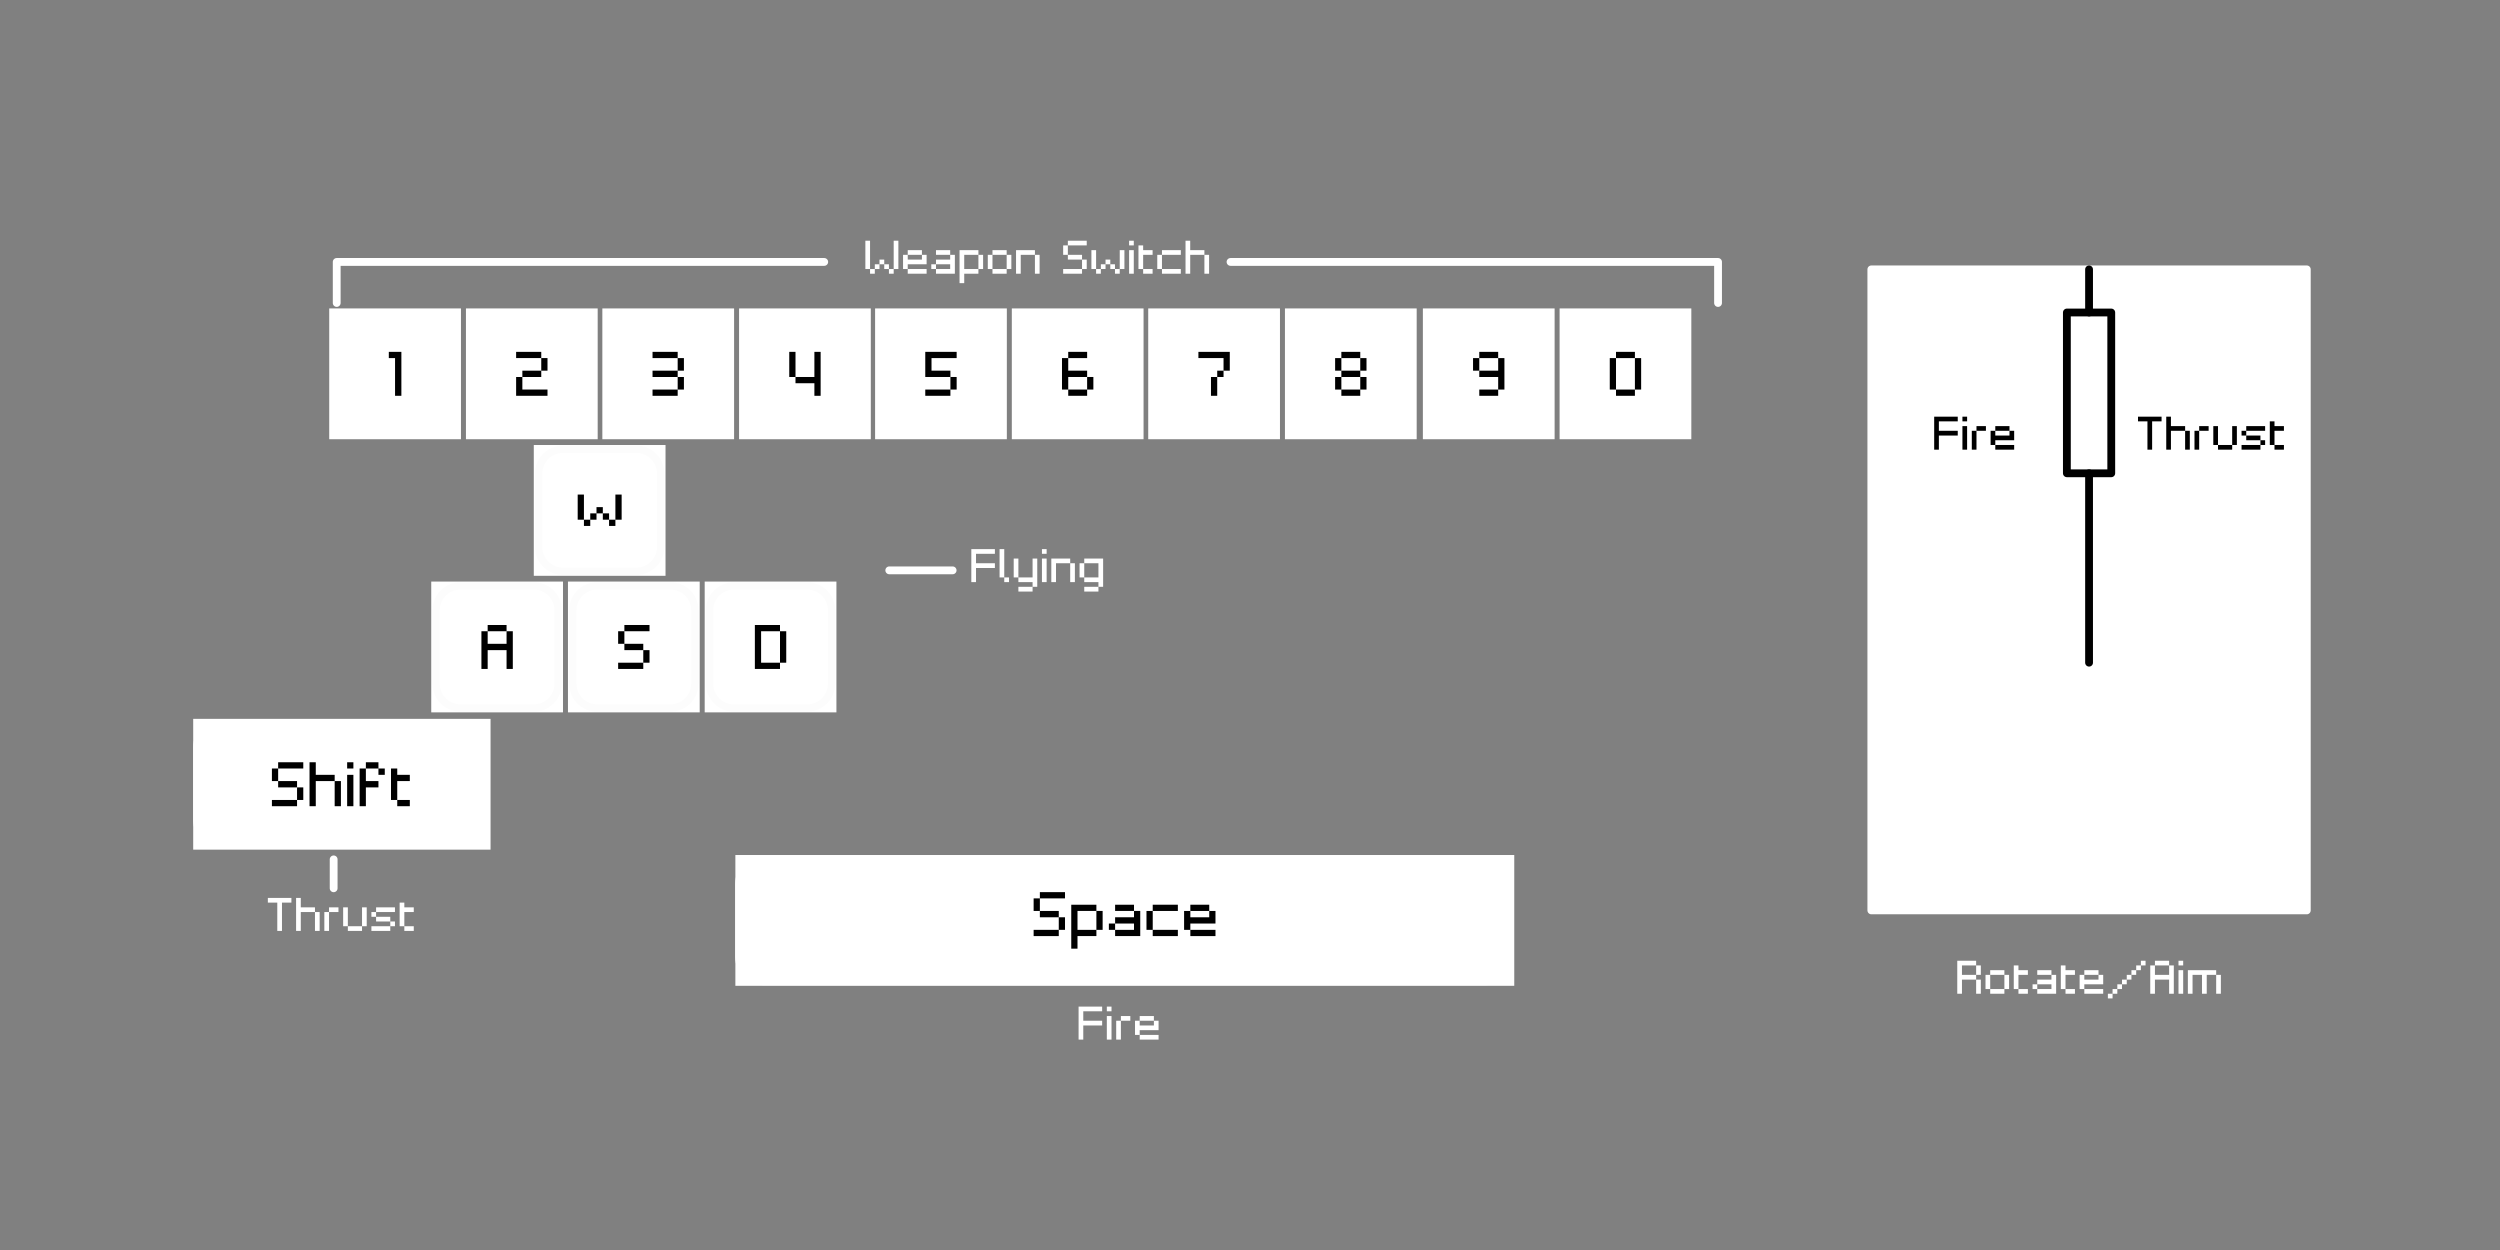 <?xml version="1.0" encoding="UTF-8" standalone="no"?><!DOCTYPE svg PUBLIC "-//W3C//DTD SVG 1.1//EN" "http://www.w3.org/Graphics/SVG/1.1/DTD/svg11.dtd"><svg width="100%" height="100%" viewBox="0 0 256 128" version="1.1" xmlns="http://www.w3.org/2000/svg" xmlns:xlink="http://www.w3.org/1999/xlink" xml:space="preserve" xmlns:serif="http://www.serif.com/" style="fill-rule:evenodd;clip-rule:evenodd;stroke-linecap:square;"><rect x="0" y="0" width="256" height="128" fill="#808080" stroke="none"/><rect id="controls" x="0" y="0" width="256" height="128" style="fill:none;"/><rect x="75.302" y="87.553" width="79.758" height="13.394" style="fill:#fff;"/><rect x="89.61" y="31.583" width="13.49" height="13.394" style="fill:#fff;"/><rect x="103.61" y="31.583" width="13.49" height="13.394" style="fill:#fff;"/><rect x="117.578" y="31.583" width="13.49" height="13.394" style="fill:#fff;"/><rect x="131.578" y="31.583" width="13.49" height="13.394" style="fill:#fff;"/><rect x="33.713" y="31.583" width="13.49" height="13.394" style="fill:#fff;"/><rect x="47.713" y="31.583" width="13.49" height="13.394" style="fill:#fff;"/><rect x="54.66" y="45.569" width="13.49" height="13.394" style="fill:#fff;"/><rect x="44.16" y="59.553" width="13.49" height="13.394" style="fill:#fff;"/><rect x="58.16" y="59.553" width="13.49" height="13.394" style="fill:#fff;"/><rect x="72.16" y="59.553" width="13.49" height="13.394" style="fill:#fff;"/><rect x="61.681" y="31.583" width="13.49" height="13.394" style="fill:#fff;"/><rect x="75.681" y="31.583" width="13.49" height="13.394" style="fill:#fff;"/><rect x="145.702" y="31.583" width="13.49" height="13.394" style="fill:#fff;"/><rect x="159.702" y="31.583" width="13.49" height="13.394" style="fill:#fff;"/><rect x="19.784" y="73.61" width="30.449" height="13.394" style="fill:#fff;"/><g><g><path id="rect5336" d="M57.655,46l7.5,0c1.385,0 2.5,1.115 2.5,2.5l0,7.5c0,1.385 -1.115,2.5 -2.5,2.5l-7.5,0c-1.385,0 -2.5,-1.115 -2.5,-2.5l0,-7.5c0,-1.385 1.115,-2.5 2.5,-2.5Z" style="fill:#fff;fill-rule:nonzero;stroke:#fcfcfc;stroke-width:0.75px;"/><path id="rect5362" d="M47.155,60l7.5,0c1.385,0 2.5,1.115 2.5,2.5l0,7.5c0,1.385 -1.115,2.5 -2.5,2.5l-7.5,0c-1.385,0 -2.5,-1.115 -2.5,-2.5l0,-7.5c0,-1.385 1.115,-2.5 2.5,-2.5Z" style="fill:#fff;fill-rule:nonzero;stroke:#fcfcfc;stroke-width:0.75px;"/><path id="rect5364" d="M61.155,60l7.5,0c1.385,0 2.5,1.115 2.5,2.5l0,7.5c0,1.385 -1.115,2.5 -2.5,2.5l-7.5,0c-1.385,0 -2.5,-1.115 -2.5,-2.5l0,-7.5c0,-1.385 1.115,-2.5 2.5,-2.5Z" style="fill:#fff;fill-rule:nonzero;stroke:#fcfcfc;stroke-width:0.75px;"/><path id="rect5366" d="M75.155,60l7.5,0c1.385,0 2.5,1.115 2.5,2.5l0,7.5c0,1.385 -1.115,2.5 -2.5,2.5l-7.5,0c-1.385,0 -2.5,-1.115 -2.5,-2.5l0,-7.5c0,-1.385 1.115,-2.5 2.5,-2.5Z" style="fill:#fff;fill-rule:nonzero;stroke:#fcfcfc;stroke-width:0.75px;"/></g></g><path id="rect5388" d="M22.655,74l24.5,0c1.385,0 2.5,1.115 2.5,2.5l0,7.5c0,1.385 -1.115,2.5 -2.5,2.5l-24.5,0c-1.385,0 -2.5,-1.115 -2.5,-2.5l0,-7.5c0,-1.385 1.115,-2.5 2.5,-2.5Z" style="fill:#fff;fill-rule:nonzero;stroke:#fff;stroke-width:0.75px;"/><g><path id="rect5422" d="M78.155,88l74,0c1.385,0 2.5,1.115 2.5,2.5l0,7.5c0,1.385 -1.115,2.5 -2.5,2.5l-74,0c-1.385,0 -2.5,-1.115 -2.5,-2.5l0,-7.5c0,-0.655 0.249,-1.249 0.658,-1.694c0.456,-0.496 1.112,-0.806 1.842,-0.806Z" style="fill:#fff;fill-rule:nonzero;stroke:#fff;stroke-width:0.75px;"/></g><rect x="191.625" y="27.584" width="44.592" height="65.64" style="fill:#fff;stroke:#fff;stroke-width:0.8px;stroke-linecap:round;stroke-linejoin:round;stroke-miterlimit:1.5;"/><rect x="211.648" y="32" width="4.545" height="16.463" style="fill:none;stroke:#000;stroke-width:0.8px;stroke-linecap:round;stroke-linejoin:round;stroke-miterlimit:1.5;"/><path d="M213.92,27.584l0,4.416" style="stroke:#000;stroke-width:0.8px;stroke-linecap:round;stroke-linejoin:round;stroke-miterlimit:1.5;"/><path d="M213.92,48.463l0,19.395" style="stroke:#000;stroke-width:0.8px;stroke-linecap:round;stroke-linejoin:round;stroke-miterlimit:1.5;"/><path d="M88.614,24.649l0,2.899l0.479,0l0,-2.899l-0.479,0Zm0.479,3.379l0.487,0l0,-0.48l-0.487,0l0,0.48Zm0.487,-0.48l0.48,0l0,-0.486l-0.48,0l0,0.486Zm0.48,-0.966l0,0.48l0.486,0l0,-0.48l-0.486,0Zm0.486,0.48l0,0.486l0.48,0l0,-0.486l-0.48,0Zm0.48,0.966l0.487,0l0,-0.48l-0.487,0l0,0.48Zm0.487,-3.379l0,2.899l0.48,0l0,-2.899l-0.48,0Z" style="fill:#fff;fill-rule:nonzero;"/><path d="M94.405,25.615l-1.453,0l0,0.48l1.453,0l0,-0.48Zm0,0.48l0,0.487l-1.453,0l0,-0.487l-0.479,0l0,1.453l0.479,0l0,-0.486l1.933,0l0,-0.967l-0.48,0Zm0.48,1.933l0,-0.48l-1.933,0l0,0.48l1.933,0Z" style="fill:#fff;fill-rule:nonzero;"/><path d="M95.365,27.062l0,0.486l0.48,0l0,-0.486l-0.48,0Zm1.933,-0.967l0,0.487l-1.453,0l0,0.48l1.453,0l0,0.486l-1.453,0l0,0.48l1.933,0l0,-1.933l-0.48,0Zm-1.453,-0.48l0,0.48l1.453,0l0,-0.48l-1.453,0Z" style="fill:#fff;fill-rule:nonzero;"/><path d="M98.737,26.095l1.453,0l0,-0.48l-1.932,0l0,3.379l0.479,0l0,-0.966l1.453,0l0,-0.48l-1.453,0l0,-1.453Zm1.453,0l0,1.453l0.48,0l0,-1.453l-0.48,0Z" style="fill:#fff;fill-rule:nonzero;"/><path d="M101.15,26.095l0,1.453l0.48,0l0,-1.453l-0.48,0Zm0.48,1.933l1.453,0l0,-0.48l-1.453,0l0,0.48Zm1.453,-1.933l0,1.453l0.48,0l0,-1.453l-0.48,0Zm0,-0.48l-1.453,0l0,0.48l1.453,0l0,-0.48Z" style="fill:#fff;fill-rule:nonzero;"/><path d="M105.976,26.095l0,1.933l0.479,0l0,-1.933l-0.479,0Zm0,0l0,-0.48l-1.933,0l0,2.413l0.48,0l0,-1.933l1.453,0Z" style="fill:#fff;fill-rule:nonzero;"/><path d="M108.868,28.028l1.933,0l0,-0.48l-1.933,0l0,0.48Zm2.413,-0.48l0,-0.966l-0.48,0l0,0.966l0.48,0Zm-0.48,-0.966l0,-0.487l-1.453,0l0,0.487l1.453,0Zm-1.933,-1.453l0,0.966l0.48,0l0,-0.966l-0.48,0Zm2.413,-0.48l-1.933,0l0,0.48l1.933,0l0,-0.48Z" style="fill:#fff;fill-rule:nonzero;"/><path d="M111.761,25.615l0,1.933l0.48,0l0,-1.933l-0.48,0Zm0.48,2.413l0.486,0l0,-0.48l-0.486,0l0,0.48Zm0.486,-0.48l0.48,0l0,-0.486l-0.48,0l0,0.486Zm0.48,-0.966l0,0.48l0.487,0l0,-0.48l-0.487,0Zm0.487,0.48l0,0.486l0.479,0l0,-0.486l-0.479,0Zm0.479,0.966l0.487,0l0,-0.48l-0.487,0l0,0.48Zm0.487,-2.413l0,1.933l0.48,0l0,-1.933l-0.48,0Z" style="fill:#fff;fill-rule:nonzero;"/><path d="M115.62,28.028l0.479,0l0,-2.413l-0.479,0l0,2.413Zm0,-3.379l0,0.48l0.479,0l0,-0.48l-0.479,0Z" style="fill:#fff;fill-rule:nonzero;"/><path d="M118.026,28.028l0,-0.48l-0.967,0l0,0.48l0.967,0Zm0,-1.933l0,-0.48l-0.967,0l0,-0.486l-0.48,0l0,2.419l0.48,0l0,-1.453l0.967,0Z" style="fill:#fff;fill-rule:nonzero;"/><path d="M118.505,26.095l0,1.453l0.48,0l0,-1.453l-0.48,0Zm2.413,-0.48l-1.933,0l0,0.48l1.933,0l0,-0.48Zm0,2.413l0,-0.48l-1.933,0l0,0.48l1.933,0Z" style="fill:#fff;fill-rule:nonzero;"/><path d="M121.878,26.095l1.453,0l0,-0.48l-1.453,0l0,-0.966l-0.48,0l0,3.379l0.48,0l0,-1.933Zm1.453,0l0,1.933l0.48,0l0,-1.933l-0.48,0Z" style="fill:#fff;fill-rule:nonzero;"/><path d="M101.877,56.71l0,-0.48l-2.413,0l0,3.379l0.48,0l0,-1.446l1.933,0l0,-0.487l-1.933,0l0,-0.966l1.933,0Z" style="fill:#fff;fill-rule:nonzero;"/><path d="M102.836,59.129l0,0.48l0.487,0l0,-0.48l-0.487,0Zm-0.479,-2.899l0,2.899l0.479,0l0,-2.899l-0.479,0Z" style="fill:#fff;fill-rule:nonzero;"/><path d="M103.803,57.196l0,1.933l0.48,0l0,-1.933l-0.48,0Zm1.933,0l0,1.933l-1.453,0l0,0.48l1.453,0l0,0.48l0.479,0l0,-2.893l-0.479,0Zm-1.453,3.38l1.453,0l0,-0.487l-1.453,0l0,0.487Z" style="fill:#fff;fill-rule:nonzero;"/><path d="M106.695,59.609l0.48,0l0,-2.413l-0.48,0l0,2.413Zm0,-3.379l0,0.48l0.48,0l0,-0.48l-0.48,0Z" style="fill:#fff;fill-rule:nonzero;"/><path d="M109.588,57.676l0,1.933l0.48,0l0,-1.933l-0.48,0Zm0,0l0,-0.48l-1.933,0l0,2.413l0.48,0l0,-1.933l1.453,0Z" style="fill:#fff;fill-rule:nonzero;"/><path d="M110.548,57.676l0,1.453l0.479,0l0,-1.453l-0.479,0Zm0.479,-0.48l0,0.48l1.453,0l0,1.453l-1.453,0l0,0.48l1.453,0l0,0.48l0.48,0l0,-2.893l-1.933,0Zm0,3.38l1.453,0l0,-0.487l-1.453,0l0,0.487Z" style="fill:#fff;fill-rule:nonzero;"/><path d="M29.84,91.947l-2.412,0l0,0.48l0.966,0l0,2.899l0.48,0l0,-2.899l0.966,0l0,-0.48Z" style="fill:#fff;fill-rule:nonzero;"/><path d="M30.8,93.393l1.453,0l0,-0.48l-1.453,0l0,-0.966l-0.48,0l0,3.379l0.48,0l0,-1.933Zm1.453,0l0,1.933l0.48,0l0,-1.933l-0.48,0Z" style="fill:#fff;fill-rule:nonzero;"/><path d="M33.213,95.326l0.48,0l0,-1.933l-0.48,0l0,1.933Zm0.48,-2.413l0,0.48l0.966,0l0,-0.48l-0.966,0Z" style="fill:#fff;fill-rule:nonzero;"/><path d="M35.139,92.913l0,1.933l0.48,0l0,-1.933l-0.48,0Zm0.48,2.413l1.453,0l0,-0.48l-1.453,0l0,0.48Zm1.453,-2.413l0,1.933l0.48,0l0,-1.933l-0.48,0Z" style="fill:#fff;fill-rule:nonzero;"/><path d="M38.032,95.326l1.932,0l0,-0.48l-1.932,0l0,0.48Zm2.412,-0.48l0,-0.486l-0.48,0l0,0.486l0.48,0Zm-0.48,-0.486l0,-0.48l-1.453,0l0,0.48l1.453,0Zm-1.932,-0.967l0,0.487l0.479,0l0,-0.487l-0.479,0Zm2.412,-0.48l-1.933,0l0,0.48l1.933,0l0,-0.48Z" style="fill:#fff;fill-rule:nonzero;"/><path d="M42.37,95.326l0,-0.48l-0.966,0l0,0.48l0.966,0Zm0,-1.933l0,-0.48l-0.966,0l0,-0.486l-0.48,0l0,2.419l0.48,0l0,-1.453l0.966,0Z" style="fill:#fff;fill-rule:nonzero;"/><path d="M112.86,103.556l0,-0.48l-2.413,0l0,3.379l0.48,0l0,-1.446l1.933,0l0,-0.487l-1.933,0l0,-0.966l1.933,0Z" style="fill:#fff;fill-rule:nonzero;"/><path d="M113.339,106.455l0.48,0l0,-2.412l-0.48,0l0,2.412Zm0,-3.379l0,0.48l0.48,0l0,-0.48l-0.48,0Z" style="fill:#fff;fill-rule:nonzero;"/><path d="M114.299,106.455l0.48,0l0,-1.933l-0.48,0l0,1.933Zm0.48,-2.412l0,0.479l0.966,0l0,-0.479l-0.966,0Z" style="fill:#fff;fill-rule:nonzero;"/><path d="M118.158,104.043l-1.453,0l0,0.479l1.453,0l0,-0.479Zm0,0.479l0,0.487l-1.453,0l0,-0.487l-0.48,0l0,1.453l0.48,0l0,-0.486l1.933,0l0,-0.967l-0.48,0Zm0.48,1.933l0,-0.48l-1.933,0l0,0.48l1.933,0Z" style="fill:#fff;fill-rule:nonzero;"/><path d="M202.837,99.826l0,-0.966l-0.48,0l0,0.966l0.48,0Zm-1.933,0l0,-0.966l1.453,0l0,-0.48l-1.933,0l0,3.379l0.48,0l0,-1.446l1.453,0l0,1.446l0.48,0l0,-1.446l-0.48,0l0,-0.487l-1.453,0Z" style="fill:#fff;fill-rule:nonzero;"/><path d="M203.317,99.826l0,1.453l0.48,0l0,-1.453l-0.48,0Zm0.48,1.933l1.453,0l0,-0.48l-1.453,0l0,0.48Zm1.453,-1.933l0,1.453l0.479,0l0,-1.453l-0.479,0Zm0,-0.48l-1.453,0l0,0.48l1.453,0l0,-0.48Z" style="fill:#fff;fill-rule:nonzero;"/><path d="M207.655,101.759l0,-0.48l-0.966,0l0,0.48l0.966,0Zm0,-1.933l0,-0.48l-0.966,0l0,-0.486l-0.48,0l0,2.419l0.48,0l0,-1.453l0.966,0Z" style="fill:#fff;fill-rule:nonzero;"/><path d="M208.135,100.793l0,0.486l0.48,0l0,-0.486l-0.48,0Zm1.933,-0.967l0,0.487l-1.453,0l0,0.48l1.453,0l0,0.486l-1.453,0l0,0.48l1.933,0l0,-1.933l-0.48,0Zm-1.453,-0.48l0,0.48l1.453,0l0,-0.48l-1.453,0Z" style="fill:#fff;fill-rule:nonzero;"/><path d="M212.474,101.759l0,-0.48l-0.966,0l0,0.48l0.966,0Zm0,-1.933l0,-0.48l-0.966,0l0,-0.486l-0.48,0l0,2.419l0.48,0l0,-1.453l0.966,0Z" style="fill:#fff;fill-rule:nonzero;"/><path d="M214.887,99.346l-1.453,0l0,0.48l1.453,0l0,-0.48Zm0,0.48l0,0.487l-1.453,0l0,-0.487l-0.48,0l0,1.453l0.48,0l0,-0.486l1.933,0l0,-0.967l-0.48,0Zm0.48,1.933l0,-0.48l-1.933,0l0,0.48l1.933,0Z" style="fill:#fff;fill-rule:nonzero;"/><path d="M215.847,102.239l0.479,0l0,-0.48l-0.479,0l0,0.48Zm0.479,-0.48l0.487,0l0,-0.48l-0.487,0l0,0.48Zm0.487,-0.48l0.48,0l0,-0.486l-0.48,0l0,0.486Zm0.48,-0.486l0.486,0l0,-0.48l-0.486,0l0,0.48Zm0.486,-0.48l0.48,0l0,-0.487l-0.48,0l0,0.487Zm0.48,-0.487l0.487,0l0,-0.48l-0.487,0l0,0.48Zm0.487,-0.48l0.48,0l0,-0.486l-0.48,0l0,0.486Zm0.48,-0.966l0,0.48l0.479,0l0,-0.48l-0.479,0Z" style="fill:#fff;fill-rule:nonzero;"/><path d="M222.118,98.38l-1.453,0l0,0.48l1.453,0l0,-0.48Zm0,0.48l0,0.966l-1.453,0l0,-0.966l-0.48,0l0,2.899l0.48,0l0,-1.446l1.453,0l0,1.446l0.48,0l0,-2.899l-0.48,0Z" style="fill:#fff;fill-rule:nonzero;"/><path d="M223.078,101.759l0.48,0l0,-2.413l-0.48,0l0,2.413Zm0,-3.379l0,0.48l0.48,0l0,-0.48l-0.48,0Z" style="fill:#fff;fill-rule:nonzero;"/><path d="M226.937,99.826l0,1.933l0.48,0l0,-1.933l-0.48,0Zm-2.899,-0.48l0,2.413l0.479,0l0,-1.933l0.967,0l0,1.933l0.486,0l0,-1.933l0.967,0l0,-0.48l-2.899,0Z" style="fill:#fff;fill-rule:nonzero;"/><path d="M200.473,43.147l0,-0.48l-2.413,0l0,3.379l0.48,0l0,-1.446l1.933,0l0,-0.487l-1.933,0l0,-0.966l1.933,0Z" style="fill-rule:nonzero;"/><path d="M200.953,46.046l0.479,0l0,-2.412l-0.479,0l0,2.412Zm0,-3.379l0,0.48l0.479,0l0,-0.48l-0.479,0Z" style="fill-rule:nonzero;"/><path d="M201.912,46.046l0.48,0l0,-1.933l-0.48,0l0,1.933Zm0.48,-2.412l0,0.479l0.966,0l0,-0.479l-0.966,0Z" style="fill-rule:nonzero;"/><path d="M205.771,43.634l-1.453,0l0,0.479l1.453,0l0,-0.479Zm0,0.479l0,0.487l-1.453,0l0,-0.487l-0.48,0l0,1.453l0.48,0l0,-0.486l1.933,0l0,-0.967l-0.48,0Zm0.48,1.933l0,-0.48l-1.933,0l0,0.48l1.933,0Z" style="fill-rule:nonzero;"/><path d="M221.344,42.667l-2.413,0l0,0.48l0.967,0l0,2.899l0.48,0l0,-2.899l0.966,0l0,-0.48Z" style="fill-rule:nonzero;"/><path d="M222.304,44.113l1.453,0l0,-0.479l-1.453,0l0,-0.967l-0.48,0l0,3.379l0.48,0l0,-1.933Zm1.453,0l0,1.933l0.48,0l0,-1.933l-0.48,0Z" style="fill-rule:nonzero;"/><path d="M224.716,46.046l0.48,0l0,-1.933l-0.48,0l0,1.933Zm0.48,-2.412l0,0.479l0.967,0l0,-0.479l-0.967,0Z" style="fill-rule:nonzero;"/><path d="M226.643,43.634l0,1.932l0.479,0l0,-1.932l-0.479,0Zm0.479,2.412l1.453,0l0,-0.48l-1.453,0l0,0.48Zm1.453,-2.412l0,1.932l0.48,0l0,-1.932l-0.48,0Z" style="fill-rule:nonzero;"/><path d="M229.535,46.046l1.933,0l0,-0.48l-1.933,0l0,0.48Zm2.413,-0.48l0,-0.486l-0.48,0l0,0.486l0.48,0Zm-0.48,-0.486l0,-0.48l-1.453,0l0,0.48l1.453,0Zm-1.933,-0.967l0,0.487l0.48,0l0,-0.487l-0.48,0Zm2.413,-0.479l-1.933,0l0,0.479l1.933,0l0,-0.479Z" style="fill-rule:nonzero;"/><path d="M233.874,46.046l0,-0.48l-0.966,0l0,0.48l0.966,0Zm0,-1.933l0,-0.479l-0.966,0l0,-0.487l-0.48,0l0,2.419l0.48,0l0,-1.453l0.966,0Z" style="fill-rule:nonzero;"/><path d="M34.166,88l0,2.961" style="fill:none;stroke:#fff;stroke-width:0.8px;stroke-linecap:round;stroke-linejoin:round;stroke-miterlimit:1.5;"/><path d="M91.061,58.403l6.488,0" style="fill:none;stroke:#fff;stroke-width:0.8px;stroke-linecap:round;stroke-linejoin:round;stroke-miterlimit:1.5;"/><path d="M84.401,26.822l-49.922,0l0,4.204" style="fill:none;stroke:#fff;stroke-width:0.8px;stroke-linecap:round;stroke-linejoin:round;stroke-miterlimit:1.5;"/><path d="M126.006,26.822l49.922,0l0,4.204" style="fill:none;stroke:#fff;stroke-width:0.8px;stroke-linecap:round;stroke-linejoin:round;stroke-miterlimit:1.5;"/><path d="M39.814,36.03l0,0.639l0.639,0l0,3.861l0.648,0l0,-4.5l-1.287,0Z" style="fill-rule:nonzero;"/><path d="M59.155,50.643l0,2.574l0.639,0l0,-2.574l-0.639,0Zm0.639,3.213l0.648,0l0,-0.639l-0.648,0l0,0.639Zm0.648,-0.639l0.639,0l0,-0.648l-0.639,0l0,0.648Zm0.639,-1.287l0,0.639l0.648,0l0,-0.639l-0.648,0Zm0.648,0.639l0,0.648l0.639,0l0,-0.648l-0.639,0Zm0.639,1.287l0.648,0l0,-0.639l-0.648,0l0,0.639Zm0.648,-3.213l0,2.574l0.639,0l0,-2.574l-0.639,0Z" style="fill-rule:nonzero;"/><path d="M51.872,64l-1.935,0l0,0.639l1.935,0l0,-0.639Zm0,0.639l0,1.287l-1.935,0l0,-1.287l-0.639,0l0,3.861l0.639,0l0,-1.926l1.935,0l0,1.926l0.639,0l0,-3.861l-0.639,0Z" style="fill-rule:nonzero;"/><path d="M27.844,82.556l2.574,0l0,-0.639l-2.574,0l0,0.639Zm3.213,-0.639l0,-1.287l-0.639,0l0,1.287l0.639,0Zm-0.639,-1.287l0,-0.648l-1.935,0l0,0.648l1.935,0Zm-2.574,-1.935l0,1.287l0.639,0l0,-1.287l-0.639,0Zm3.213,-0.639l-2.574,0l0,0.639l2.574,0l0,-0.639Z" style="fill-rule:nonzero;"/><path d="M32.335,79.982l1.935,0l0,-0.639l-1.935,0l0,-1.287l-0.639,0l0,4.5l0.639,0l0,-2.574Zm1.935,0l0,2.574l0.639,0l0,-2.574l-0.639,0Z" style="fill-rule:nonzero;"/><path d="M35.548,82.556l0.639,0l0,-3.213l-0.639,0l0,3.213Zm0,-4.5l0,0.639l0.639,0l0,-0.639l-0.639,0Z" style="fill-rule:nonzero;"/><path d="M36.826,82.556l0.639,0l0,-1.926l1.287,0l0,-0.648l-1.287,0l0,-1.287l-0.639,0l0,3.861Zm0.639,-4.5l0,0.639l1.287,0l0,-0.639l-1.287,0Zm1.287,0.639l0,0.648l0.648,0l0,-0.648l-0.648,0Z" style="fill-rule:nonzero;"/><path d="M41.965,82.556l0,-0.639l-1.287,0l0,0.639l1.287,0Zm0,-2.574l0,-0.639l-1.287,0l0,-0.648l-0.639,0l0,3.222l0.639,0l0,-1.935l1.287,0Z" style="fill-rule:nonzero;"/><path d="M105.844,95.856l2.574,0l0,-0.639l-2.574,0l0,0.639Zm3.213,-0.639l0,-1.287l-0.639,0l0,1.287l0.639,0Zm-0.639,-1.287l0,-0.648l-1.935,0l0,0.648l1.935,0Zm-2.574,-1.935l0,1.287l0.639,0l0,-1.287l-0.639,0Zm3.213,-0.639l-2.574,0l0,0.639l2.574,0l0,-0.639Z" style="fill-rule:nonzero;"/><path d="M110.335,93.282l1.935,0l0,-0.639l-2.574,0l0,4.5l0.639,0l0,-1.287l1.935,0l0,-0.639l-1.935,0l0,-1.935Zm1.935,0l0,1.935l0.639,0l0,-1.935l-0.639,0Z" style="fill-rule:nonzero;"/><path d="M113.548,94.569l0,0.648l0.639,0l0,-0.648l-0.639,0Zm2.574,-1.287l0,0.648l-1.935,0l0,0.639l1.935,0l0,0.648l-1.935,0l0,0.639l2.574,0l0,-2.574l-0.639,0Zm-1.935,-0.639l0,0.639l1.935,0l0,-0.639l-1.935,0Z" style="fill-rule:nonzero;"/><path d="M117.4,93.282l0,1.935l0.639,0l0,-1.935l-0.639,0Zm3.213,-0.639l-2.574,0l0,0.639l2.574,0l0,-0.639Zm0,3.213l0,-0.639l-2.574,0l0,0.639l2.574,0Z" style="fill-rule:nonzero;"/><path d="M123.826,92.643l-1.935,0l0,0.639l1.935,0l0,-0.639Zm0,0.639l0,0.648l-1.935,0l0,-0.648l-0.639,0l0,1.935l0.639,0l0,-0.648l2.574,0l0,-1.287l-0.639,0Zm0.639,2.574l0,-0.639l-2.574,0l0,0.639l2.574,0Z" style="fill-rule:nonzero;"/><path d="M63.298,68.5l2.574,0l0,-0.639l-2.574,0l0,0.639Zm3.213,-0.639l0,-1.287l-0.639,0l0,1.287l0.639,0Zm-0.639,-1.287l0,-0.648l-1.935,0l0,0.648l1.935,0Zm-2.574,-1.935l0,1.287l0.639,0l0,-1.287l-0.639,0Zm3.213,-0.639l-2.574,0l0,0.639l2.574,0l0,-0.639Z" style="fill-rule:nonzero;"/><path d="M77.937,64.639l1.935,0l0,-0.639l-2.574,0l0,4.5l2.574,0l0,-0.639l-1.935,0l0,-3.222Zm1.935,0l0,3.222l0.639,0l0,-3.222l-0.639,0Z" style="fill-rule:nonzero;"/><path d="M52.851,36.03l0,0.639l2.574,0l0,-0.639l-2.574,0Zm3.213,0.639l-0.639,0l0,1.287l0.639,0l0,-1.287Zm-0.639,1.287l-1.935,0l0,0.648l1.935,0l0,-0.648Zm-2.574,0.648l0,1.926l3.213,0l0,-0.639l-2.574,0l0,-1.287l-0.639,0Z" style="fill-rule:nonzero;"/><path d="M66.82,36.03l0,0.639l2.574,0l0,-0.639l-2.574,0Zm3.213,0.639l-0.639,0l0,1.287l0.639,0l0,-1.287Zm-3.213,1.287l0,0.648l2.574,0l0,-0.648l-2.574,0Zm3.213,1.935l0,-1.287l-0.639,0l0,1.287l0.639,0Zm-3.213,0.639l2.574,0l0,-0.639l-2.574,0l0,0.639Z" style="fill-rule:nonzero;"/><path d="M80.82,36.03l0,2.574l0.639,0l0,-2.574l-0.639,0Zm2.574,0l0,2.574l-1.935,0l0,0.639l1.935,0l0,1.287l0.639,0l0,-4.5l-0.639,0Z" style="fill-rule:nonzero;"/><path d="M94.748,40.53l2.574,0l0,-0.639l-2.574,0l0,0.639Zm3.213,-0.639l0,-1.287l-0.639,0l0,1.287l0.639,0Zm0,-3.222l0,-0.639l-3.213,0l0,2.574l2.574,0l0,-0.648l-1.935,0l0,-1.287l2.574,0Z" style="fill-rule:nonzero;"/><path d="M108.748,36.669l0,3.222l0.639,0l0,-1.287l1.935,0l0,-0.648l-1.935,0l0,-1.287l-0.639,0Zm0.639,3.861l1.935,0l0,-0.639l-1.935,0l0,0.639Zm2.574,-0.639l0,-1.287l-0.639,0l0,1.287l0.639,0Zm-0.639,-3.861l-1.935,0l0,0.639l1.935,0l0,-0.639Z" style="fill-rule:nonzero;"/><path d="M122.717,36.03l0,0.639l2.574,0l0,1.287l0.639,0l0,-1.926l-3.213,0Zm1.926,2.574l0.648,0l0,-0.648l-0.648,0l0,0.648Zm-0.639,1.926l0.639,0l0,-1.926l-0.639,0l0,1.926Z" style="fill-rule:nonzero;"/><path d="M137.356,40.53l1.935,0l0,-0.639l-1.935,0l0,0.639Zm-0.639,-1.926l0,1.287l0.639,0l0,-1.287l-0.639,0Zm0.639,-0.648l0,0.648l1.935,0l0,-0.648l-1.935,0Zm2.574,1.935l0,-1.287l-0.639,0l0,1.287l0.639,0Zm-0.639,-3.861l-1.935,0l0,0.639l1.935,0l0,-0.639Zm-2.574,0.639l0,1.287l0.639,0l0,-1.287l-0.639,0Zm3.213,1.287l0,-1.287l-0.639,0l0,1.287l0.639,0Z" style="fill-rule:nonzero;"/><path d="M154.053,39.891l0,-3.222l-0.639,0l0,1.287l-1.935,0l0,0.648l1.935,0l0,1.287l0.639,0Zm-0.639,-3.861l-1.935,0l0,0.639l1.935,0l0,-0.639Zm-2.574,0.639l0,1.287l0.639,0l0,-1.287l-0.639,0Zm0.639,3.861l1.935,0l0,-0.639l-1.935,0l0,0.639Z" style="fill-rule:nonzero;"/><path d="M165.479,40.53l1.935,0l0,-0.639l-1.935,0l0,0.639Zm-0.639,-3.861l0,3.222l0.639,0l0,-3.222l-0.639,0Zm2.574,-0.639l-1.935,0l0,0.639l1.935,0l0,-0.639Zm0,0.639l0,3.222l0.639,0l0,-3.222l-0.639,0Z" style="fill-rule:nonzero;"/></svg>
